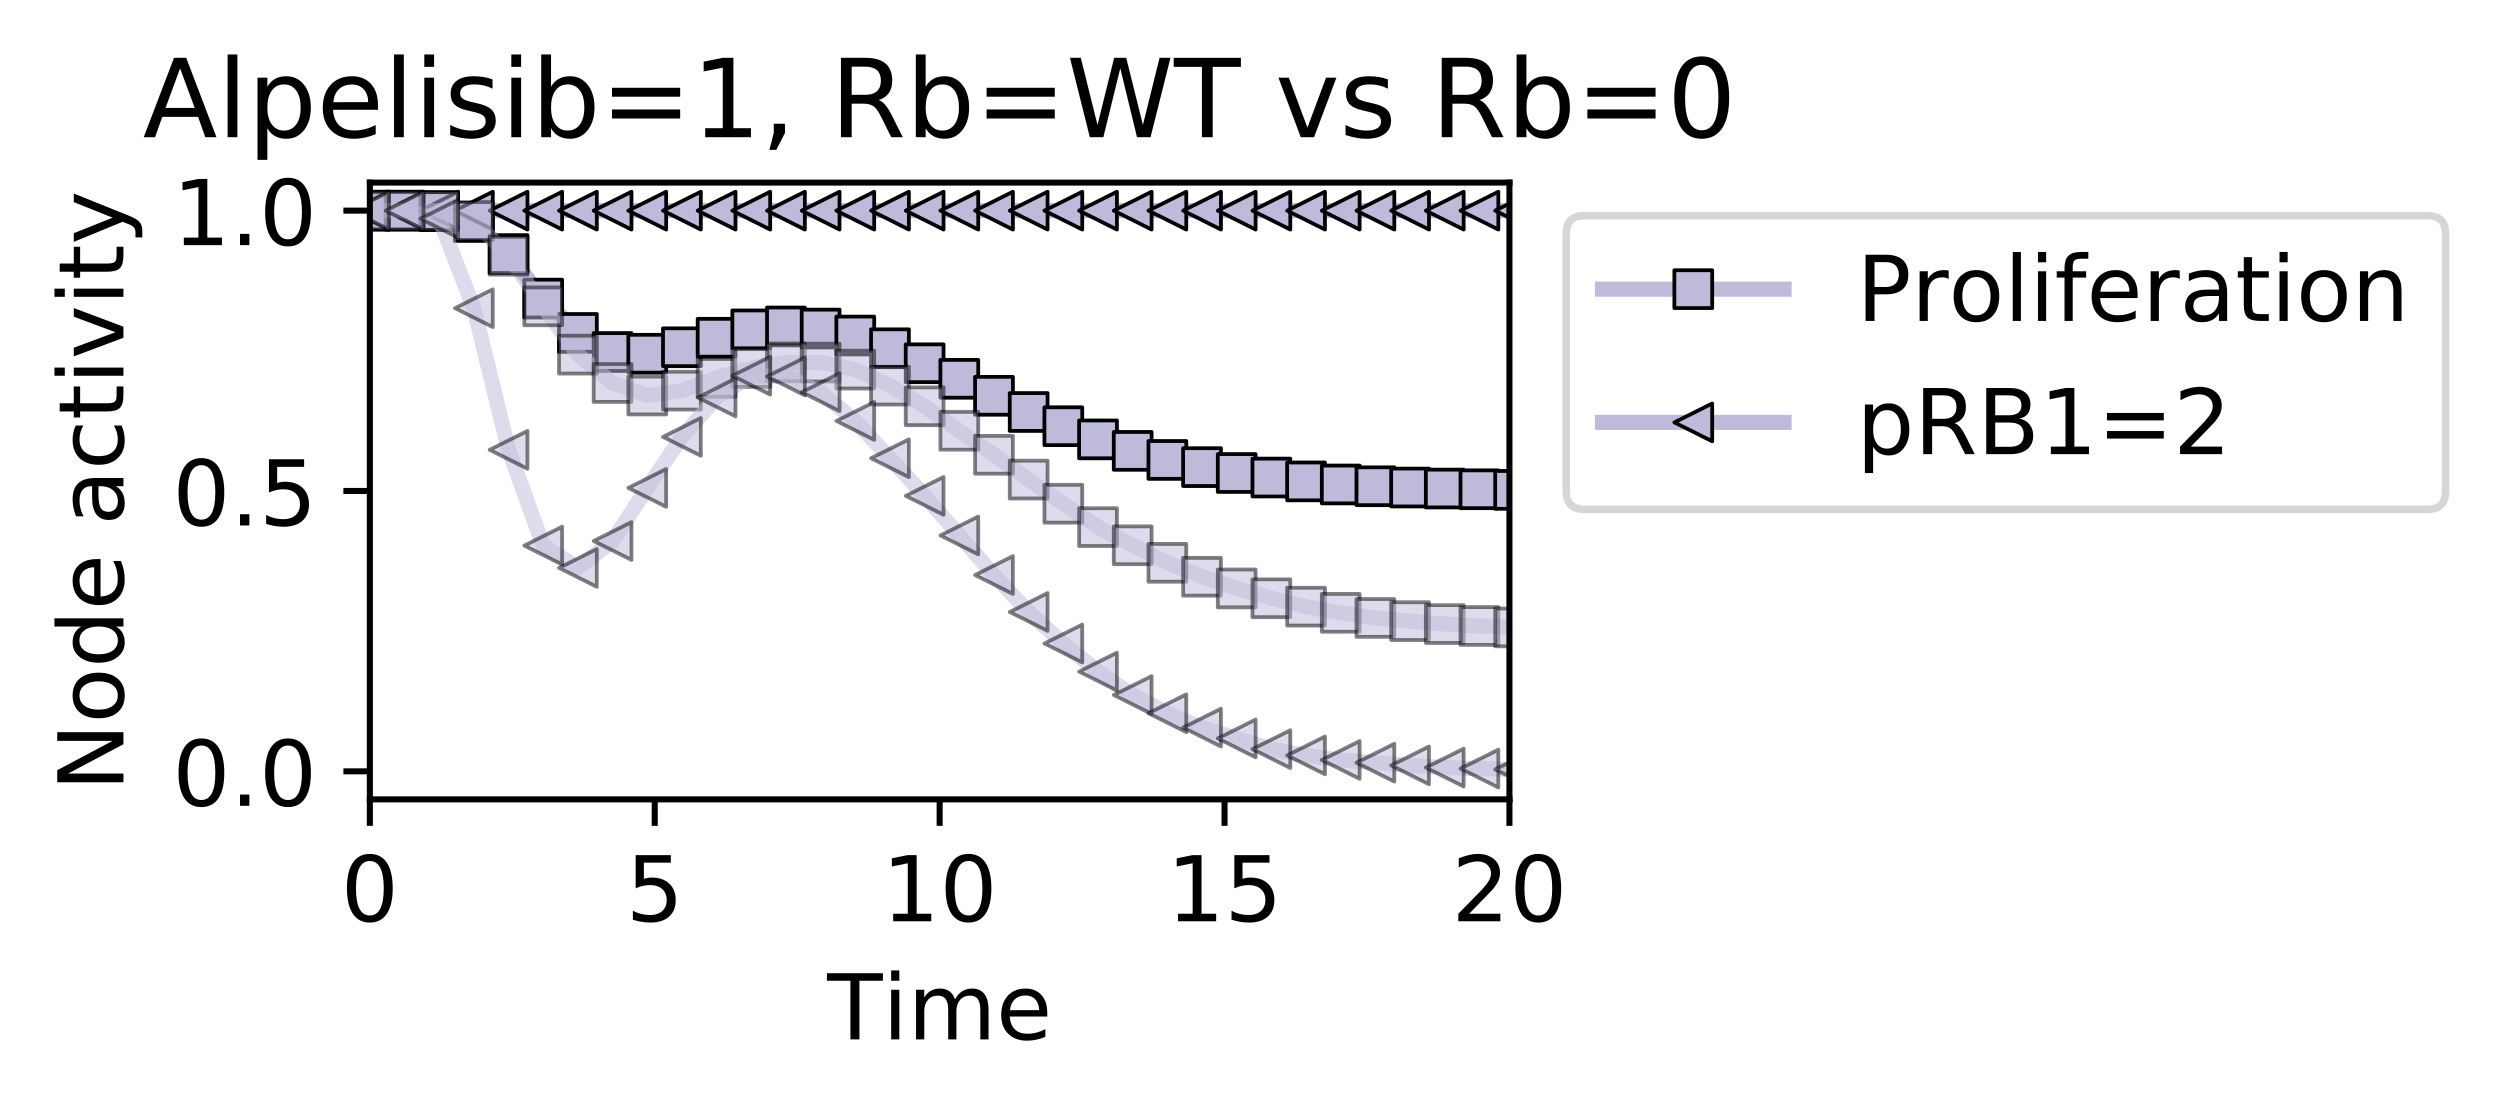 <?xml version="1.0" encoding="utf-8" standalone="no"?>
<!DOCTYPE svg PUBLIC "-//W3C//DTD SVG 1.1//EN"
  "http://www.w3.org/Graphics/SVG/1.1/DTD/svg11.dtd">
<!-- Created with matplotlib (https://matplotlib.org/) -->
<svg height="147.109pt" version="1.1" viewBox="0 0 330.518 147.109" width="330.518pt" xmlns="http://www.w3.org/2000/svg" xmlns:xlink="http://www.w3.org/1999/xlink">
 <defs>
  <style type="text/css">
*{stroke-linecap:butt;stroke-linejoin:round;white-space:pre;}
  </style>
 </defs>
 <g id="figure_1">
  <g id="patch_1">
   <path d="M 0 147.109 
L 330.518 147.109 
L 330.518 0 
L 0 0 
z
" style="fill:#ffffff;"/>
  </g>
  <g id="axes_1">
   <g id="patch_2">
    <path d="M 48.898 105.682 
L 199.558 105.682 
L 199.558 24.142 
L 48.898 24.142 
z
" style="fill:#ffffff;"/>
   </g>
   <g id="matplotlib.axis_1">
    <g id="xtick_1">
     <g id="line2d_1">
      <defs>
       <path d="M 0 0 
L 0 3.5 
" id="m9172748786" style="stroke:#000000;stroke-width:0.8;"/>
      </defs>
      <g>
       <use style="stroke:#000000;stroke-width:0.8;" x="48.898" xlink:href="#m9172748786" y="105.682"/>
      </g>
     </g>
     <g id="text_1">
      <!-- 0 -->
      <defs>
       <path d="M 31.781 66.406 
Q 24.172 66.406 20.328 58.906 
Q 16.5 51.422 16.5 36.375 
Q 16.5 21.391 20.328 13.891 
Q 24.172 6.391 31.781 6.391 
Q 39.453 6.391 43.281 13.891 
Q 47.125 21.391 47.125 36.375 
Q 47.125 51.422 43.281 58.906 
Q 39.453 66.406 31.781 66.406 
z
M 31.781 74.219 
Q 44.047 74.219 50.516 64.516 
Q 56.984 54.828 56.984 36.375 
Q 56.984 17.969 50.516 8.266 
Q 44.047 -1.422 31.781 -1.422 
Q 19.531 -1.422 13.062 8.266 
Q 6.594 17.969 6.594 36.375 
Q 6.594 54.828 13.062 64.516 
Q 19.531 74.219 31.781 74.219 
z
" id="DejaVuSans-48"/>
      </defs>
      <g transform="translate(45.08 121.8)scale(0.12 -0.12)">
       <use xlink:href="#DejaVuSans-48"/>
      </g>
     </g>
    </g>
    <g id="xtick_2">
     <g id="line2d_2">
      <g>
       <use style="stroke:#000000;stroke-width:0.8;" x="86.562" xlink:href="#m9172748786" y="105.682"/>
      </g>
     </g>
     <g id="text_2">
      <!-- 5 -->
      <defs>
       <path d="M 10.797 72.906 
L 49.516 72.906 
L 49.516 64.594 
L 19.828 64.594 
L 19.828 46.734 
Q 21.969 47.469 24.109 47.828 
Q 26.266 48.188 28.422 48.188 
Q 40.625 48.188 47.75 41.5 
Q 54.891 34.812 54.891 23.391 
Q 54.891 11.625 47.562 5.094 
Q 40.234 -1.422 26.906 -1.422 
Q 22.312 -1.422 17.547 -0.641 
Q 12.797 0.141 7.719 1.703 
L 7.719 11.625 
Q 12.109 9.234 16.797 8.062 
Q 21.484 6.891 26.703 6.891 
Q 35.156 6.891 40.078 11.328 
Q 45.016 15.766 45.016 23.391 
Q 45.016 31 40.078 35.438 
Q 35.156 39.891 26.703 39.891 
Q 22.75 39.891 18.812 39.016 
Q 14.891 38.141 10.797 36.281 
z
" id="DejaVuSans-53"/>
      </defs>
      <g transform="translate(82.745 121.8)scale(0.12 -0.12)">
       <use xlink:href="#DejaVuSans-53"/>
      </g>
     </g>
    </g>
    <g id="xtick_3">
     <g id="line2d_3">
      <g>
       <use style="stroke:#000000;stroke-width:0.8;" x="124.228" xlink:href="#m9172748786" y="105.682"/>
      </g>
     </g>
     <g id="text_3">
      <!-- 10 -->
      <defs>
       <path d="M 12.406 8.297 
L 28.516 8.297 
L 28.516 63.922 
L 10.984 60.406 
L 10.984 69.391 
L 28.422 72.906 
L 38.281 72.906 
L 38.281 8.297 
L 54.391 8.297 
L 54.391 0 
L 12.406 0 
z
" id="DejaVuSans-49"/>
      </defs>
      <g transform="translate(116.593 121.8)scale(0.12 -0.12)">
       <use xlink:href="#DejaVuSans-49"/>
       <use x="63.623" xlink:href="#DejaVuSans-48"/>
      </g>
     </g>
    </g>
    <g id="xtick_4">
     <g id="line2d_4">
      <g>
       <use style="stroke:#000000;stroke-width:0.8;" x="161.893" xlink:href="#m9172748786" y="105.682"/>
      </g>
     </g>
     <g id="text_4">
      <!-- 15 -->
      <g transform="translate(154.257 121.8)scale(0.12 -0.12)">
       <use xlink:href="#DejaVuSans-49"/>
       <use x="63.623" xlink:href="#DejaVuSans-53"/>
      </g>
     </g>
    </g>
    <g id="xtick_5">
     <g id="line2d_5">
      <g>
       <use style="stroke:#000000;stroke-width:0.8;" x="199.558" xlink:href="#m9172748786" y="105.682"/>
      </g>
     </g>
     <g id="text_5">
      <!-- 20 -->
      <defs>
       <path d="M 19.188 8.297 
L 53.609 8.297 
L 53.609 0 
L 7.328 0 
L 7.328 8.297 
Q 12.938 14.109 22.625 23.891 
Q 32.328 33.688 34.812 36.531 
Q 39.547 41.844 41.422 45.531 
Q 43.312 49.219 43.312 52.781 
Q 43.312 58.594 39.234 62.25 
Q 35.156 65.922 28.609 65.922 
Q 23.969 65.922 18.812 64.312 
Q 13.672 62.703 7.812 59.422 
L 7.812 69.391 
Q 13.766 71.781 18.938 73 
Q 24.125 74.219 28.422 74.219 
Q 39.75 74.219 46.484 68.547 
Q 53.219 62.891 53.219 53.422 
Q 53.219 48.922 51.531 44.891 
Q 49.859 40.875 45.406 35.406 
Q 44.188 33.984 37.641 27.219 
Q 31.109 20.453 19.188 8.297 
z
" id="DejaVuSans-50"/>
      </defs>
      <g transform="translate(191.923 121.8)scale(0.12 -0.12)">
       <use xlink:href="#DejaVuSans-50"/>
       <use x="63.623" xlink:href="#DejaVuSans-48"/>
      </g>
     </g>
    </g>
    <g id="text_6">
     <!-- Time -->
     <defs>
      <path d="M -0.297 72.906 
L 61.375 72.906 
L 61.375 64.594 
L 35.5 64.594 
L 35.5 0 
L 25.594 0 
L 25.594 64.594 
L -0.297 64.594 
z
" id="DejaVuSans-84"/>
      <path d="M 9.422 54.688 
L 18.406 54.688 
L 18.406 0 
L 9.422 0 
z
M 9.422 75.984 
L 18.406 75.984 
L 18.406 64.594 
L 9.422 64.594 
z
" id="DejaVuSans-105"/>
      <path d="M 52 44.188 
Q 55.375 50.25 60.062 53.125 
Q 64.75 56 71.094 56 
Q 79.641 56 84.281 50.016 
Q 88.922 44.047 88.922 33.016 
L 88.922 0 
L 79.891 0 
L 79.891 32.719 
Q 79.891 40.578 77.094 44.375 
Q 74.312 48.188 68.609 48.188 
Q 61.625 48.188 57.562 43.547 
Q 53.516 38.922 53.516 30.906 
L 53.516 0 
L 44.484 0 
L 44.484 32.719 
Q 44.484 40.625 41.703 44.406 
Q 38.922 48.188 33.109 48.188 
Q 26.219 48.188 22.156 43.531 
Q 18.109 38.875 18.109 30.906 
L 18.109 0 
L 9.078 0 
L 9.078 54.688 
L 18.109 54.688 
L 18.109 46.188 
Q 21.188 51.219 25.484 53.609 
Q 29.781 56 35.688 56 
Q 41.656 56 45.828 52.969 
Q 50 49.953 52 44.188 
z
" id="DejaVuSans-109"/>
      <path d="M 56.203 29.594 
L 56.203 25.203 
L 14.891 25.203 
Q 15.484 15.922 20.484 11.062 
Q 25.484 6.203 34.422 6.203 
Q 39.594 6.203 44.453 7.469 
Q 49.312 8.734 54.109 11.281 
L 54.109 2.781 
Q 49.266 0.734 44.188 -0.344 
Q 39.109 -1.422 33.891 -1.422 
Q 20.797 -1.422 13.156 6.188 
Q 5.516 13.812 5.516 26.812 
Q 5.516 40.234 12.766 48.109 
Q 20.016 56 32.328 56 
Q 43.359 56 49.781 48.891 
Q 56.203 41.797 56.203 29.594 
z
M 47.219 32.234 
Q 47.125 39.594 43.094 43.984 
Q 39.062 48.391 32.422 48.391 
Q 24.906 48.391 20.391 44.141 
Q 15.875 39.891 15.188 32.172 
z
" id="DejaVuSans-101"/>
     </defs>
     <g transform="translate(109.362 137.414)scale(0.12 -0.12)">
      <use xlink:href="#DejaVuSans-84"/>
      <use x="61.037" xlink:href="#DejaVuSans-105"/>
      <use x="88.82" xlink:href="#DejaVuSans-109"/>
      <use x="186.232" xlink:href="#DejaVuSans-101"/>
     </g>
    </g>
   </g>
   <g id="matplotlib.axis_2">
    <g id="ytick_1">
     <g id="line2d_6">
      <defs>
       <path d="M 0 0 
L -3.5 0 
" id="mfe062d7c55" style="stroke:#000000;stroke-width:0.8;"/>
      </defs>
      <g>
       <use style="stroke:#000000;stroke-width:0.8;" x="48.898" xlink:href="#mfe062d7c55" y="101.975"/>
      </g>
     </g>
     <g id="text_7">
      <!-- 0.0 -->
      <defs>
       <path d="M 10.688 12.406 
L 21 12.406 
L 21 0 
L 10.688 0 
z
" id="DejaVuSans-46"/>
      </defs>
      <g transform="translate(22.814 106.534)scale(0.12 -0.12)">
       <use xlink:href="#DejaVuSans-48"/>
       <use x="63.623" xlink:href="#DejaVuSans-46"/>
       <use x="95.41" xlink:href="#DejaVuSans-48"/>
      </g>
     </g>
    </g>
    <g id="ytick_2">
     <g id="line2d_7">
      <g>
       <use style="stroke:#000000;stroke-width:0.8;" x="48.898" xlink:href="#mfe062d7c55" y="64.912"/>
      </g>
     </g>
     <g id="text_8">
      <!-- 0.5 -->
      <g transform="translate(22.814 69.471)scale(0.12 -0.12)">
       <use xlink:href="#DejaVuSans-48"/>
       <use x="63.623" xlink:href="#DejaVuSans-46"/>
       <use x="95.41" xlink:href="#DejaVuSans-53"/>
      </g>
     </g>
    </g>
    <g id="ytick_3">
     <g id="line2d_8">
      <g>
       <use style="stroke:#000000;stroke-width:0.8;" x="48.898" xlink:href="#mfe062d7c55" y="27.848"/>
      </g>
     </g>
     <g id="text_9">
      <!-- 1.0 -->
      <g transform="translate(22.814 32.407)scale(0.12 -0.12)">
       <use xlink:href="#DejaVuSans-49"/>
       <use x="63.623" xlink:href="#DejaVuSans-46"/>
       <use x="95.41" xlink:href="#DejaVuSans-48"/>
      </g>
     </g>
    </g>
    <g id="text_10">
     <!-- Node activity -->
     <defs>
      <path d="M 9.812 72.906 
L 23.094 72.906 
L 55.422 11.922 
L 55.422 72.906 
L 64.984 72.906 
L 64.984 0 
L 51.703 0 
L 19.391 60.984 
L 19.391 0 
L 9.812 0 
z
" id="DejaVuSans-78"/>
      <path d="M 30.609 48.391 
Q 23.391 48.391 19.188 42.75 
Q 14.984 37.109 14.984 27.297 
Q 14.984 17.484 19.156 11.844 
Q 23.344 6.203 30.609 6.203 
Q 37.797 6.203 41.984 11.859 
Q 46.188 17.531 46.188 27.297 
Q 46.188 37.016 41.984 42.703 
Q 37.797 48.391 30.609 48.391 
z
M 30.609 56 
Q 42.328 56 49.016 48.375 
Q 55.719 40.766 55.719 27.297 
Q 55.719 13.875 49.016 6.219 
Q 42.328 -1.422 30.609 -1.422 
Q 18.844 -1.422 12.172 6.219 
Q 5.516 13.875 5.516 27.297 
Q 5.516 40.766 12.172 48.375 
Q 18.844 56 30.609 56 
z
" id="DejaVuSans-111"/>
      <path d="M 45.406 46.391 
L 45.406 75.984 
L 54.391 75.984 
L 54.391 0 
L 45.406 0 
L 45.406 8.203 
Q 42.578 3.328 38.25 0.953 
Q 33.938 -1.422 27.875 -1.422 
Q 17.969 -1.422 11.734 6.484 
Q 5.516 14.406 5.516 27.297 
Q 5.516 40.188 11.734 48.094 
Q 17.969 56 27.875 56 
Q 33.938 56 38.25 53.625 
Q 42.578 51.266 45.406 46.391 
z
M 14.797 27.297 
Q 14.797 17.391 18.875 11.75 
Q 22.953 6.109 30.078 6.109 
Q 37.203 6.109 41.297 11.75 
Q 45.406 17.391 45.406 27.297 
Q 45.406 37.203 41.297 42.844 
Q 37.203 48.484 30.078 48.484 
Q 22.953 48.484 18.875 42.844 
Q 14.797 37.203 14.797 27.297 
z
" id="DejaVuSans-100"/>
      <path id="DejaVuSans-32"/>
      <path d="M 34.281 27.484 
Q 23.391 27.484 19.188 25 
Q 14.984 22.516 14.984 16.5 
Q 14.984 11.719 18.141 8.906 
Q 21.297 6.109 26.703 6.109 
Q 34.188 6.109 38.703 11.406 
Q 43.219 16.703 43.219 25.484 
L 43.219 27.484 
z
M 52.203 31.203 
L 52.203 0 
L 43.219 0 
L 43.219 8.297 
Q 40.141 3.328 35.547 0.953 
Q 30.953 -1.422 24.312 -1.422 
Q 15.922 -1.422 10.953 3.297 
Q 6 8.016 6 15.922 
Q 6 25.141 12.172 29.828 
Q 18.359 34.516 30.609 34.516 
L 43.219 34.516 
L 43.219 35.406 
Q 43.219 41.609 39.141 45 
Q 35.062 48.391 27.688 48.391 
Q 23 48.391 18.547 47.266 
Q 14.109 46.141 10.016 43.891 
L 10.016 52.203 
Q 14.938 54.109 19.578 55.047 
Q 24.219 56 28.609 56 
Q 40.484 56 46.344 49.844 
Q 52.203 43.703 52.203 31.203 
z
" id="DejaVuSans-97"/>
      <path d="M 48.781 52.594 
L 48.781 44.188 
Q 44.969 46.297 41.141 47.344 
Q 37.312 48.391 33.406 48.391 
Q 24.656 48.391 19.812 42.844 
Q 14.984 37.312 14.984 27.297 
Q 14.984 17.281 19.812 11.734 
Q 24.656 6.203 33.406 6.203 
Q 37.312 6.203 41.141 7.25 
Q 44.969 8.297 48.781 10.406 
L 48.781 2.094 
Q 45.016 0.344 40.984 -0.531 
Q 36.969 -1.422 32.422 -1.422 
Q 20.062 -1.422 12.781 6.344 
Q 5.516 14.109 5.516 27.297 
Q 5.516 40.672 12.859 48.328 
Q 20.219 56 33.016 56 
Q 37.156 56 41.109 55.141 
Q 45.062 54.297 48.781 52.594 
z
" id="DejaVuSans-99"/>
      <path d="M 18.312 70.219 
L 18.312 54.688 
L 36.812 54.688 
L 36.812 47.703 
L 18.312 47.703 
L 18.312 18.016 
Q 18.312 11.328 20.141 9.422 
Q 21.969 7.516 27.594 7.516 
L 36.812 7.516 
L 36.812 0 
L 27.594 0 
Q 17.188 0 13.234 3.875 
Q 9.281 7.766 9.281 18.016 
L 9.281 47.703 
L 2.688 47.703 
L 2.688 54.688 
L 9.281 54.688 
L 9.281 70.219 
z
" id="DejaVuSans-116"/>
      <path d="M 2.984 54.688 
L 12.5 54.688 
L 29.594 8.797 
L 46.688 54.688 
L 56.203 54.688 
L 35.688 0 
L 23.484 0 
z
" id="DejaVuSans-118"/>
      <path d="M 32.172 -5.078 
Q 28.375 -14.844 24.75 -17.812 
Q 21.141 -20.797 15.094 -20.797 
L 7.906 -20.797 
L 7.906 -13.281 
L 13.188 -13.281 
Q 16.891 -13.281 18.938 -11.516 
Q 21 -9.766 23.484 -3.219 
L 25.094 0.875 
L 2.984 54.688 
L 12.5 54.688 
L 29.594 11.922 
L 46.688 54.688 
L 56.203 54.688 
z
" id="DejaVuSans-121"/>
     </defs>
     <g transform="translate(16.318 104.596)rotate(-90)scale(0.12 -0.12)">
      <use xlink:href="#DejaVuSans-78"/>
      <use x="74.805" xlink:href="#DejaVuSans-111"/>
      <use x="135.986" xlink:href="#DejaVuSans-100"/>
      <use x="199.463" xlink:href="#DejaVuSans-101"/>
      <use x="260.986" xlink:href="#DejaVuSans-32"/>
      <use x="292.773" xlink:href="#DejaVuSans-97"/>
      <use x="354.053" xlink:href="#DejaVuSans-99"/>
      <use x="409.033" xlink:href="#DejaVuSans-116"/>
      <use x="448.242" xlink:href="#DejaVuSans-105"/>
      <use x="476.025" xlink:href="#DejaVuSans-118"/>
      <use x="535.205" xlink:href="#DejaVuSans-105"/>
      <use x="562.988" xlink:href="#DejaVuSans-116"/>
      <use x="602.197" xlink:href="#DejaVuSans-121"/>
     </g>
    </g>
   </g>
   <g id="line2d_9">
    <path clip-path="url(#pa679d908c2)" d="M 48.898 27.848 
L 53.482 27.848 
L 58.066 27.911 
L 62.65 29.353 
L 67.234 33.586 
L 71.818 39.475 
L 76.402 44.012 
L 80.986 46.539 
L 85.571 46.762 
L 90.155 45.909 
L 94.739 44.653 
L 99.323 43.545 
L 103.907 43.159 
L 108.491 43.433 
L 113.075 44.356 
L 117.66 46.039 
L 122.244 48.026 
L 126.828 50.079 
L 131.412 52.325 
L 135.996 54.471 
L 140.58 56.35 
L 145.164 58.088 
L 149.749 59.612 
L 154.333 60.805 
L 158.917 61.754 
L 163.501 62.536 
L 168.085 63.136 
L 172.669 63.648 
L 177.253 64.048 
L 181.838 64.285 
L 186.422 64.452 
L 191.006 64.586 
L 195.59 64.686 
L 200.174 64.767 
L 204.758 64.804 
L 209.342 64.841 
L 213.926 64.864 
L 218.511 64.882 
L 223.095 64.89 
L 227.679 64.893 
L 232.263 64.904 
L 236.847 64.908 
" style="fill:none;stroke:#bebada;stroke-linecap:square;stroke-width:2;"/>
    <defs>
     <path d="M -2.5 2.5 
L 2.5 2.5 
L 2.5 -2.5 
L -2.5 -2.5 
z
" id="mbb61a8151a" style="stroke:#000000;stroke-linejoin:miter;stroke-width:0.5;"/>
    </defs>
    <g clip-path="url(#pa679d908c2)">
     <use style="fill:#bebada;stroke:#000000;stroke-linejoin:miter;stroke-width:0.5;" x="48.898" xlink:href="#mbb61a8151a" y="27.848"/>
     <use style="fill:#bebada;stroke:#000000;stroke-linejoin:miter;stroke-width:0.5;" x="53.482" xlink:href="#mbb61a8151a" y="27.848"/>
     <use style="fill:#bebada;stroke:#000000;stroke-linejoin:miter;stroke-width:0.5;" x="58.066" xlink:href="#mbb61a8151a" y="27.911"/>
     <use style="fill:#bebada;stroke:#000000;stroke-linejoin:miter;stroke-width:0.5;" x="62.65" xlink:href="#mbb61a8151a" y="29.353"/>
     <use style="fill:#bebada;stroke:#000000;stroke-linejoin:miter;stroke-width:0.5;" x="67.234" xlink:href="#mbb61a8151a" y="33.586"/>
     <use style="fill:#bebada;stroke:#000000;stroke-linejoin:miter;stroke-width:0.5;" x="71.818" xlink:href="#mbb61a8151a" y="39.475"/>
     <use style="fill:#bebada;stroke:#000000;stroke-linejoin:miter;stroke-width:0.5;" x="76.402" xlink:href="#mbb61a8151a" y="44.012"/>
     <use style="fill:#bebada;stroke:#000000;stroke-linejoin:miter;stroke-width:0.5;" x="80.986" xlink:href="#mbb61a8151a" y="46.539"/>
     <use style="fill:#bebada;stroke:#000000;stroke-linejoin:miter;stroke-width:0.5;" x="85.571" xlink:href="#mbb61a8151a" y="46.762"/>
     <use style="fill:#bebada;stroke:#000000;stroke-linejoin:miter;stroke-width:0.5;" x="90.155" xlink:href="#mbb61a8151a" y="45.909"/>
     <use style="fill:#bebada;stroke:#000000;stroke-linejoin:miter;stroke-width:0.5;" x="94.739" xlink:href="#mbb61a8151a" y="44.653"/>
     <use style="fill:#bebada;stroke:#000000;stroke-linejoin:miter;stroke-width:0.5;" x="99.323" xlink:href="#mbb61a8151a" y="43.545"/>
     <use style="fill:#bebada;stroke:#000000;stroke-linejoin:miter;stroke-width:0.5;" x="103.907" xlink:href="#mbb61a8151a" y="43.159"/>
     <use style="fill:#bebada;stroke:#000000;stroke-linejoin:miter;stroke-width:0.5;" x="108.491" xlink:href="#mbb61a8151a" y="43.433"/>
     <use style="fill:#bebada;stroke:#000000;stroke-linejoin:miter;stroke-width:0.5;" x="113.075" xlink:href="#mbb61a8151a" y="44.356"/>
     <use style="fill:#bebada;stroke:#000000;stroke-linejoin:miter;stroke-width:0.5;" x="117.66" xlink:href="#mbb61a8151a" y="46.039"/>
     <use style="fill:#bebada;stroke:#000000;stroke-linejoin:miter;stroke-width:0.5;" x="122.244" xlink:href="#mbb61a8151a" y="48.026"/>
     <use style="fill:#bebada;stroke:#000000;stroke-linejoin:miter;stroke-width:0.5;" x="126.828" xlink:href="#mbb61a8151a" y="50.079"/>
     <use style="fill:#bebada;stroke:#000000;stroke-linejoin:miter;stroke-width:0.5;" x="131.412" xlink:href="#mbb61a8151a" y="52.325"/>
     <use style="fill:#bebada;stroke:#000000;stroke-linejoin:miter;stroke-width:0.5;" x="135.996" xlink:href="#mbb61a8151a" y="54.471"/>
     <use style="fill:#bebada;stroke:#000000;stroke-linejoin:miter;stroke-width:0.5;" x="140.58" xlink:href="#mbb61a8151a" y="56.35"/>
     <use style="fill:#bebada;stroke:#000000;stroke-linejoin:miter;stroke-width:0.5;" x="145.164" xlink:href="#mbb61a8151a" y="58.088"/>
     <use style="fill:#bebada;stroke:#000000;stroke-linejoin:miter;stroke-width:0.5;" x="149.749" xlink:href="#mbb61a8151a" y="59.612"/>
     <use style="fill:#bebada;stroke:#000000;stroke-linejoin:miter;stroke-width:0.5;" x="154.333" xlink:href="#mbb61a8151a" y="60.805"/>
     <use style="fill:#bebada;stroke:#000000;stroke-linejoin:miter;stroke-width:0.5;" x="158.917" xlink:href="#mbb61a8151a" y="61.754"/>
     <use style="fill:#bebada;stroke:#000000;stroke-linejoin:miter;stroke-width:0.5;" x="163.501" xlink:href="#mbb61a8151a" y="62.536"/>
     <use style="fill:#bebada;stroke:#000000;stroke-linejoin:miter;stroke-width:0.5;" x="168.085" xlink:href="#mbb61a8151a" y="63.136"/>
     <use style="fill:#bebada;stroke:#000000;stroke-linejoin:miter;stroke-width:0.5;" x="172.669" xlink:href="#mbb61a8151a" y="63.648"/>
     <use style="fill:#bebada;stroke:#000000;stroke-linejoin:miter;stroke-width:0.5;" x="177.253" xlink:href="#mbb61a8151a" y="64.048"/>
     <use style="fill:#bebada;stroke:#000000;stroke-linejoin:miter;stroke-width:0.5;" x="181.838" xlink:href="#mbb61a8151a" y="64.285"/>
     <use style="fill:#bebada;stroke:#000000;stroke-linejoin:miter;stroke-width:0.5;" x="186.422" xlink:href="#mbb61a8151a" y="64.452"/>
     <use style="fill:#bebada;stroke:#000000;stroke-linejoin:miter;stroke-width:0.5;" x="191.006" xlink:href="#mbb61a8151a" y="64.586"/>
     <use style="fill:#bebada;stroke:#000000;stroke-linejoin:miter;stroke-width:0.5;" x="195.59" xlink:href="#mbb61a8151a" y="64.686"/>
     <use style="fill:#bebada;stroke:#000000;stroke-linejoin:miter;stroke-width:0.5;" x="200.174" xlink:href="#mbb61a8151a" y="64.767"/>
     <use style="fill:#bebada;stroke:#000000;stroke-linejoin:miter;stroke-width:0.5;" x="204.758" xlink:href="#mbb61a8151a" y="64.804"/>
     <use style="fill:#bebada;stroke:#000000;stroke-linejoin:miter;stroke-width:0.5;" x="209.342" xlink:href="#mbb61a8151a" y="64.841"/>
     <use style="fill:#bebada;stroke:#000000;stroke-linejoin:miter;stroke-width:0.5;" x="213.926" xlink:href="#mbb61a8151a" y="64.864"/>
     <use style="fill:#bebada;stroke:#000000;stroke-linejoin:miter;stroke-width:0.5;" x="218.511" xlink:href="#mbb61a8151a" y="64.882"/>
     <use style="fill:#bebada;stroke:#000000;stroke-linejoin:miter;stroke-width:0.5;" x="223.095" xlink:href="#mbb61a8151a" y="64.89"/>
     <use style="fill:#bebada;stroke:#000000;stroke-linejoin:miter;stroke-width:0.5;" x="227.679" xlink:href="#mbb61a8151a" y="64.893"/>
     <use style="fill:#bebada;stroke:#000000;stroke-linejoin:miter;stroke-width:0.5;" x="232.263" xlink:href="#mbb61a8151a" y="64.904"/>
     <use style="fill:#bebada;stroke:#000000;stroke-linejoin:miter;stroke-width:0.5;" x="236.847" xlink:href="#mbb61a8151a" y="64.908"/>
    </g>
   </g>
   <g id="line2d_10">
    <path clip-path="url(#pa679d908c2)" d="M 48.898 27.848 
L 53.482 27.848 
L 58.066 27.848 
L 62.65 27.848 
L 67.234 27.848 
L 71.818 27.848 
L 76.402 27.848 
L 80.986 27.848 
L 85.571 27.848 
L 90.155 27.848 
L 94.739 27.848 
L 99.323 27.848 
L 103.907 27.848 
L 108.491 27.848 
L 113.075 27.848 
L 117.66 27.848 
L 122.244 27.848 
L 126.828 27.848 
L 131.412 27.848 
L 135.996 27.848 
L 140.58 27.848 
L 145.164 27.848 
L 149.749 27.848 
L 154.333 27.848 
L 158.917 27.848 
L 163.501 27.848 
L 168.085 27.848 
L 172.669 27.848 
L 177.253 27.848 
L 181.838 27.848 
L 186.422 27.848 
L 191.006 27.848 
L 195.59 27.848 
L 200.174 27.848 
L 204.758 27.848 
L 209.342 27.848 
L 213.926 27.848 
L 218.511 27.848 
L 223.095 27.848 
L 227.679 27.848 
L 232.263 27.848 
L 236.847 27.848 
" style="fill:none;stroke:#bebada;stroke-linecap:square;stroke-width:2;"/>
    <defs>
     <path d="M -2.5 -0 
L 2.5 2.5 
L 2.5 -2.5 
z
" id="m3a090946f1" style="stroke:#000000;stroke-linejoin:miter;stroke-width:0.5;"/>
    </defs>
    <g clip-path="url(#pa679d908c2)">
     <use style="fill:#bebada;stroke:#000000;stroke-linejoin:miter;stroke-width:0.5;" x="48.898" xlink:href="#m3a090946f1" y="27.848"/>
     <use style="fill:#bebada;stroke:#000000;stroke-linejoin:miter;stroke-width:0.5;" x="53.482" xlink:href="#m3a090946f1" y="27.848"/>
     <use style="fill:#bebada;stroke:#000000;stroke-linejoin:miter;stroke-width:0.5;" x="58.066" xlink:href="#m3a090946f1" y="27.848"/>
     <use style="fill:#bebada;stroke:#000000;stroke-linejoin:miter;stroke-width:0.5;" x="62.65" xlink:href="#m3a090946f1" y="27.848"/>
     <use style="fill:#bebada;stroke:#000000;stroke-linejoin:miter;stroke-width:0.5;" x="67.234" xlink:href="#m3a090946f1" y="27.848"/>
     <use style="fill:#bebada;stroke:#000000;stroke-linejoin:miter;stroke-width:0.5;" x="71.818" xlink:href="#m3a090946f1" y="27.848"/>
     <use style="fill:#bebada;stroke:#000000;stroke-linejoin:miter;stroke-width:0.5;" x="76.402" xlink:href="#m3a090946f1" y="27.848"/>
     <use style="fill:#bebada;stroke:#000000;stroke-linejoin:miter;stroke-width:0.5;" x="80.986" xlink:href="#m3a090946f1" y="27.848"/>
     <use style="fill:#bebada;stroke:#000000;stroke-linejoin:miter;stroke-width:0.5;" x="85.571" xlink:href="#m3a090946f1" y="27.848"/>
     <use style="fill:#bebada;stroke:#000000;stroke-linejoin:miter;stroke-width:0.5;" x="90.155" xlink:href="#m3a090946f1" y="27.848"/>
     <use style="fill:#bebada;stroke:#000000;stroke-linejoin:miter;stroke-width:0.5;" x="94.739" xlink:href="#m3a090946f1" y="27.848"/>
     <use style="fill:#bebada;stroke:#000000;stroke-linejoin:miter;stroke-width:0.5;" x="99.323" xlink:href="#m3a090946f1" y="27.848"/>
     <use style="fill:#bebada;stroke:#000000;stroke-linejoin:miter;stroke-width:0.5;" x="103.907" xlink:href="#m3a090946f1" y="27.848"/>
     <use style="fill:#bebada;stroke:#000000;stroke-linejoin:miter;stroke-width:0.5;" x="108.491" xlink:href="#m3a090946f1" y="27.848"/>
     <use style="fill:#bebada;stroke:#000000;stroke-linejoin:miter;stroke-width:0.5;" x="113.075" xlink:href="#m3a090946f1" y="27.848"/>
     <use style="fill:#bebada;stroke:#000000;stroke-linejoin:miter;stroke-width:0.5;" x="117.66" xlink:href="#m3a090946f1" y="27.848"/>
     <use style="fill:#bebada;stroke:#000000;stroke-linejoin:miter;stroke-width:0.5;" x="122.244" xlink:href="#m3a090946f1" y="27.848"/>
     <use style="fill:#bebada;stroke:#000000;stroke-linejoin:miter;stroke-width:0.5;" x="126.828" xlink:href="#m3a090946f1" y="27.848"/>
     <use style="fill:#bebada;stroke:#000000;stroke-linejoin:miter;stroke-width:0.5;" x="131.412" xlink:href="#m3a090946f1" y="27.848"/>
     <use style="fill:#bebada;stroke:#000000;stroke-linejoin:miter;stroke-width:0.5;" x="135.996" xlink:href="#m3a090946f1" y="27.848"/>
     <use style="fill:#bebada;stroke:#000000;stroke-linejoin:miter;stroke-width:0.5;" x="140.58" xlink:href="#m3a090946f1" y="27.848"/>
     <use style="fill:#bebada;stroke:#000000;stroke-linejoin:miter;stroke-width:0.5;" x="145.164" xlink:href="#m3a090946f1" y="27.848"/>
     <use style="fill:#bebada;stroke:#000000;stroke-linejoin:miter;stroke-width:0.5;" x="149.749" xlink:href="#m3a090946f1" y="27.848"/>
     <use style="fill:#bebada;stroke:#000000;stroke-linejoin:miter;stroke-width:0.5;" x="154.333" xlink:href="#m3a090946f1" y="27.848"/>
     <use style="fill:#bebada;stroke:#000000;stroke-linejoin:miter;stroke-width:0.5;" x="158.917" xlink:href="#m3a090946f1" y="27.848"/>
     <use style="fill:#bebada;stroke:#000000;stroke-linejoin:miter;stroke-width:0.5;" x="163.501" xlink:href="#m3a090946f1" y="27.848"/>
     <use style="fill:#bebada;stroke:#000000;stroke-linejoin:miter;stroke-width:0.5;" x="168.085" xlink:href="#m3a090946f1" y="27.848"/>
     <use style="fill:#bebada;stroke:#000000;stroke-linejoin:miter;stroke-width:0.5;" x="172.669" xlink:href="#m3a090946f1" y="27.848"/>
     <use style="fill:#bebada;stroke:#000000;stroke-linejoin:miter;stroke-width:0.5;" x="177.253" xlink:href="#m3a090946f1" y="27.848"/>
     <use style="fill:#bebada;stroke:#000000;stroke-linejoin:miter;stroke-width:0.5;" x="181.838" xlink:href="#m3a090946f1" y="27.848"/>
     <use style="fill:#bebada;stroke:#000000;stroke-linejoin:miter;stroke-width:0.5;" x="186.422" xlink:href="#m3a090946f1" y="27.848"/>
     <use style="fill:#bebada;stroke:#000000;stroke-linejoin:miter;stroke-width:0.5;" x="191.006" xlink:href="#m3a090946f1" y="27.848"/>
     <use style="fill:#bebada;stroke:#000000;stroke-linejoin:miter;stroke-width:0.5;" x="195.59" xlink:href="#m3a090946f1" y="27.848"/>
     <use style="fill:#bebada;stroke:#000000;stroke-linejoin:miter;stroke-width:0.5;" x="200.174" xlink:href="#m3a090946f1" y="27.848"/>
     <use style="fill:#bebada;stroke:#000000;stroke-linejoin:miter;stroke-width:0.5;" x="204.758" xlink:href="#m3a090946f1" y="27.848"/>
     <use style="fill:#bebada;stroke:#000000;stroke-linejoin:miter;stroke-width:0.5;" x="209.342" xlink:href="#m3a090946f1" y="27.848"/>
     <use style="fill:#bebada;stroke:#000000;stroke-linejoin:miter;stroke-width:0.5;" x="213.926" xlink:href="#m3a090946f1" y="27.848"/>
     <use style="fill:#bebada;stroke:#000000;stroke-linejoin:miter;stroke-width:0.5;" x="218.511" xlink:href="#m3a090946f1" y="27.848"/>
     <use style="fill:#bebada;stroke:#000000;stroke-linejoin:miter;stroke-width:0.5;" x="223.095" xlink:href="#m3a090946f1" y="27.848"/>
     <use style="fill:#bebada;stroke:#000000;stroke-linejoin:miter;stroke-width:0.5;" x="227.679" xlink:href="#m3a090946f1" y="27.848"/>
     <use style="fill:#bebada;stroke:#000000;stroke-linejoin:miter;stroke-width:0.5;" x="232.263" xlink:href="#m3a090946f1" y="27.848"/>
     <use style="fill:#bebada;stroke:#000000;stroke-linejoin:miter;stroke-width:0.5;" x="236.847" xlink:href="#m3a090946f1" y="27.848"/>
    </g>
   </g>
   <g id="line2d_11">
    <path clip-path="url(#pa679d908c2)" d="M 48.898 27.848 
L 53.482 27.848 
L 58.066 27.881 
L 62.65 29.214 
L 67.234 33.812 
L 71.818 40.502 
L 76.402 46.886 
L 80.986 50.633 
L 85.571 52.29 
L 90.155 51.647 
L 94.739 49.962 
L 99.323 48.648 
L 103.907 47.903 
L 108.491 47.94 
L 113.075 48.863 
L 117.66 50.989 
L 122.244 53.711 
L 126.828 56.95 
L 131.412 60.125 
L 135.996 63.405 
L 140.58 66.598 
L 145.164 69.691 
L 149.749 72.091 
L 154.333 74.407 
L 158.917 76.25 
L 163.501 77.795 
L 168.085 79.092 
L 172.669 80.202 
L 177.253 81.02 
L 181.838 81.696 
L 186.422 82.119 
L 191.006 82.502 
L 195.59 82.763 
L 200.174 82.945 
L 204.758 83.11 
L 209.342 83.208 
L 213.926 83.275 
L 218.511 83.334 
L 223.095 83.366 
L 227.679 83.381 
L 232.263 83.401 
L 236.847 83.41 
" style="fill:none;stroke:#bebada;stroke-linecap:square;stroke-opacity:0.5;stroke-width:2;"/>
    <defs>
     <path d="M -2.5 2.5 
L 2.5 2.5 
L 2.5 -2.5 
L -2.5 -2.5 
z
" id="m618e1a68da" style="stroke:#000000;stroke-linejoin:miter;stroke-opacity:0.5;stroke-width:0.5;"/>
    </defs>
    <g clip-path="url(#pa679d908c2)">
     <use style="fill:#bebada;fill-opacity:0.5;stroke:#000000;stroke-linejoin:miter;stroke-opacity:0.5;stroke-width:0.5;" x="48.898" xlink:href="#m618e1a68da" y="27.848"/>
     <use style="fill:#bebada;fill-opacity:0.5;stroke:#000000;stroke-linejoin:miter;stroke-opacity:0.5;stroke-width:0.5;" x="53.482" xlink:href="#m618e1a68da" y="27.848"/>
     <use style="fill:#bebada;fill-opacity:0.5;stroke:#000000;stroke-linejoin:miter;stroke-opacity:0.5;stroke-width:0.5;" x="58.066" xlink:href="#m618e1a68da" y="27.881"/>
     <use style="fill:#bebada;fill-opacity:0.5;stroke:#000000;stroke-linejoin:miter;stroke-opacity:0.5;stroke-width:0.5;" x="62.65" xlink:href="#m618e1a68da" y="29.214"/>
     <use style="fill:#bebada;fill-opacity:0.5;stroke:#000000;stroke-linejoin:miter;stroke-opacity:0.5;stroke-width:0.5;" x="67.234" xlink:href="#m618e1a68da" y="33.812"/>
     <use style="fill:#bebada;fill-opacity:0.5;stroke:#000000;stroke-linejoin:miter;stroke-opacity:0.5;stroke-width:0.5;" x="71.818" xlink:href="#m618e1a68da" y="40.502"/>
     <use style="fill:#bebada;fill-opacity:0.5;stroke:#000000;stroke-linejoin:miter;stroke-opacity:0.5;stroke-width:0.5;" x="76.402" xlink:href="#m618e1a68da" y="46.886"/>
     <use style="fill:#bebada;fill-opacity:0.5;stroke:#000000;stroke-linejoin:miter;stroke-opacity:0.5;stroke-width:0.5;" x="80.986" xlink:href="#m618e1a68da" y="50.633"/>
     <use style="fill:#bebada;fill-opacity:0.5;stroke:#000000;stroke-linejoin:miter;stroke-opacity:0.5;stroke-width:0.5;" x="85.571" xlink:href="#m618e1a68da" y="52.29"/>
     <use style="fill:#bebada;fill-opacity:0.5;stroke:#000000;stroke-linejoin:miter;stroke-opacity:0.5;stroke-width:0.5;" x="90.155" xlink:href="#m618e1a68da" y="51.647"/>
     <use style="fill:#bebada;fill-opacity:0.5;stroke:#000000;stroke-linejoin:miter;stroke-opacity:0.5;stroke-width:0.5;" x="94.739" xlink:href="#m618e1a68da" y="49.962"/>
     <use style="fill:#bebada;fill-opacity:0.5;stroke:#000000;stroke-linejoin:miter;stroke-opacity:0.5;stroke-width:0.5;" x="99.323" xlink:href="#m618e1a68da" y="48.648"/>
     <use style="fill:#bebada;fill-opacity:0.5;stroke:#000000;stroke-linejoin:miter;stroke-opacity:0.5;stroke-width:0.5;" x="103.907" xlink:href="#m618e1a68da" y="47.903"/>
     <use style="fill:#bebada;fill-opacity:0.5;stroke:#000000;stroke-linejoin:miter;stroke-opacity:0.5;stroke-width:0.5;" x="108.491" xlink:href="#m618e1a68da" y="47.94"/>
     <use style="fill:#bebada;fill-opacity:0.5;stroke:#000000;stroke-linejoin:miter;stroke-opacity:0.5;stroke-width:0.5;" x="113.075" xlink:href="#m618e1a68da" y="48.863"/>
     <use style="fill:#bebada;fill-opacity:0.5;stroke:#000000;stroke-linejoin:miter;stroke-opacity:0.5;stroke-width:0.5;" x="117.66" xlink:href="#m618e1a68da" y="50.989"/>
     <use style="fill:#bebada;fill-opacity:0.5;stroke:#000000;stroke-linejoin:miter;stroke-opacity:0.5;stroke-width:0.5;" x="122.244" xlink:href="#m618e1a68da" y="53.711"/>
     <use style="fill:#bebada;fill-opacity:0.5;stroke:#000000;stroke-linejoin:miter;stroke-opacity:0.5;stroke-width:0.5;" x="126.828" xlink:href="#m618e1a68da" y="56.95"/>
     <use style="fill:#bebada;fill-opacity:0.5;stroke:#000000;stroke-linejoin:miter;stroke-opacity:0.5;stroke-width:0.5;" x="131.412" xlink:href="#m618e1a68da" y="60.125"/>
     <use style="fill:#bebada;fill-opacity:0.5;stroke:#000000;stroke-linejoin:miter;stroke-opacity:0.5;stroke-width:0.5;" x="135.996" xlink:href="#m618e1a68da" y="63.405"/>
     <use style="fill:#bebada;fill-opacity:0.5;stroke:#000000;stroke-linejoin:miter;stroke-opacity:0.5;stroke-width:0.5;" x="140.58" xlink:href="#m618e1a68da" y="66.598"/>
     <use style="fill:#bebada;fill-opacity:0.5;stroke:#000000;stroke-linejoin:miter;stroke-opacity:0.5;stroke-width:0.5;" x="145.164" xlink:href="#m618e1a68da" y="69.691"/>
     <use style="fill:#bebada;fill-opacity:0.5;stroke:#000000;stroke-linejoin:miter;stroke-opacity:0.5;stroke-width:0.5;" x="149.749" xlink:href="#m618e1a68da" y="72.091"/>
     <use style="fill:#bebada;fill-opacity:0.5;stroke:#000000;stroke-linejoin:miter;stroke-opacity:0.5;stroke-width:0.5;" x="154.333" xlink:href="#m618e1a68da" y="74.407"/>
     <use style="fill:#bebada;fill-opacity:0.5;stroke:#000000;stroke-linejoin:miter;stroke-opacity:0.5;stroke-width:0.5;" x="158.917" xlink:href="#m618e1a68da" y="76.25"/>
     <use style="fill:#bebada;fill-opacity:0.5;stroke:#000000;stroke-linejoin:miter;stroke-opacity:0.5;stroke-width:0.5;" x="163.501" xlink:href="#m618e1a68da" y="77.795"/>
     <use style="fill:#bebada;fill-opacity:0.5;stroke:#000000;stroke-linejoin:miter;stroke-opacity:0.5;stroke-width:0.5;" x="168.085" xlink:href="#m618e1a68da" y="79.092"/>
     <use style="fill:#bebada;fill-opacity:0.5;stroke:#000000;stroke-linejoin:miter;stroke-opacity:0.5;stroke-width:0.5;" x="172.669" xlink:href="#m618e1a68da" y="80.202"/>
     <use style="fill:#bebada;fill-opacity:0.5;stroke:#000000;stroke-linejoin:miter;stroke-opacity:0.5;stroke-width:0.5;" x="177.253" xlink:href="#m618e1a68da" y="81.02"/>
     <use style="fill:#bebada;fill-opacity:0.5;stroke:#000000;stroke-linejoin:miter;stroke-opacity:0.5;stroke-width:0.5;" x="181.838" xlink:href="#m618e1a68da" y="81.696"/>
     <use style="fill:#bebada;fill-opacity:0.5;stroke:#000000;stroke-linejoin:miter;stroke-opacity:0.5;stroke-width:0.5;" x="186.422" xlink:href="#m618e1a68da" y="82.119"/>
     <use style="fill:#bebada;fill-opacity:0.5;stroke:#000000;stroke-linejoin:miter;stroke-opacity:0.5;stroke-width:0.5;" x="191.006" xlink:href="#m618e1a68da" y="82.502"/>
     <use style="fill:#bebada;fill-opacity:0.5;stroke:#000000;stroke-linejoin:miter;stroke-opacity:0.5;stroke-width:0.5;" x="195.59" xlink:href="#m618e1a68da" y="82.763"/>
     <use style="fill:#bebada;fill-opacity:0.5;stroke:#000000;stroke-linejoin:miter;stroke-opacity:0.5;stroke-width:0.5;" x="200.174" xlink:href="#m618e1a68da" y="82.945"/>
     <use style="fill:#bebada;fill-opacity:0.5;stroke:#000000;stroke-linejoin:miter;stroke-opacity:0.5;stroke-width:0.5;" x="204.758" xlink:href="#m618e1a68da" y="83.11"/>
     <use style="fill:#bebada;fill-opacity:0.5;stroke:#000000;stroke-linejoin:miter;stroke-opacity:0.5;stroke-width:0.5;" x="209.342" xlink:href="#m618e1a68da" y="83.208"/>
     <use style="fill:#bebada;fill-opacity:0.5;stroke:#000000;stroke-linejoin:miter;stroke-opacity:0.5;stroke-width:0.5;" x="213.926" xlink:href="#m618e1a68da" y="83.275"/>
     <use style="fill:#bebada;fill-opacity:0.5;stroke:#000000;stroke-linejoin:miter;stroke-opacity:0.5;stroke-width:0.5;" x="218.511" xlink:href="#m618e1a68da" y="83.334"/>
     <use style="fill:#bebada;fill-opacity:0.5;stroke:#000000;stroke-linejoin:miter;stroke-opacity:0.5;stroke-width:0.5;" x="223.095" xlink:href="#m618e1a68da" y="83.366"/>
     <use style="fill:#bebada;fill-opacity:0.5;stroke:#000000;stroke-linejoin:miter;stroke-opacity:0.5;stroke-width:0.5;" x="227.679" xlink:href="#m618e1a68da" y="83.381"/>
     <use style="fill:#bebada;fill-opacity:0.5;stroke:#000000;stroke-linejoin:miter;stroke-opacity:0.5;stroke-width:0.5;" x="232.263" xlink:href="#m618e1a68da" y="83.401"/>
     <use style="fill:#bebada;fill-opacity:0.5;stroke:#000000;stroke-linejoin:miter;stroke-opacity:0.5;stroke-width:0.5;" x="236.847" xlink:href="#m618e1a68da" y="83.41"/>
    </g>
   </g>
   <g id="line2d_12">
    <path clip-path="url(#pa679d908c2)" d="M 48.898 27.848 
L 53.482 27.848 
L 58.066 28.916 
L 62.65 40.746 
L 67.234 59.471 
L 71.818 72.132 
L 76.402 75.082 
L 80.986 71.524 
L 85.571 64.504 
L 90.155 57.758 
L 94.739 52.547 
L 99.323 49.671 
L 103.907 49.775 
L 108.491 51.851 
L 113.075 55.653 
L 117.66 60.583 
L 122.244 65.557 
L 126.828 70.79 
L 131.412 76.023 
L 135.996 80.908 
L 140.58 85.074 
L 145.164 88.788 
L 149.749 91.887 
L 154.333 94.296 
L 158.917 96.193 
L 163.501 97.624 
L 168.085 99.04 
L 172.669 99.87 
L 177.253 100.471 
L 181.838 100.834 
L 186.422 101.19 
L 191.006 101.479 
L 195.59 101.612 
L 200.174 101.716 
L 204.758 101.805 
L 209.342 101.857 
L 213.926 101.901 
L 218.511 101.916 
L 223.095 101.946 
L 227.679 101.975 
L 232.263 101.975 
L 236.847 101.975 
" style="fill:none;stroke:#bebada;stroke-linecap:square;stroke-opacity:0.5;stroke-width:2;"/>
    <defs>
     <path d="M -2.5 -0 
L 2.5 2.5 
L 2.5 -2.5 
z
" id="me2486f91ef" style="stroke:#000000;stroke-linejoin:miter;stroke-opacity:0.5;stroke-width:0.5;"/>
    </defs>
    <g clip-path="url(#pa679d908c2)">
     <use style="fill:#bebada;fill-opacity:0.5;stroke:#000000;stroke-linejoin:miter;stroke-opacity:0.5;stroke-width:0.5;" x="48.898" xlink:href="#me2486f91ef" y="27.848"/>
     <use style="fill:#bebada;fill-opacity:0.5;stroke:#000000;stroke-linejoin:miter;stroke-opacity:0.5;stroke-width:0.5;" x="53.482" xlink:href="#me2486f91ef" y="27.848"/>
     <use style="fill:#bebada;fill-opacity:0.5;stroke:#000000;stroke-linejoin:miter;stroke-opacity:0.5;stroke-width:0.5;" x="58.066" xlink:href="#me2486f91ef" y="28.916"/>
     <use style="fill:#bebada;fill-opacity:0.5;stroke:#000000;stroke-linejoin:miter;stroke-opacity:0.5;stroke-width:0.5;" x="62.65" xlink:href="#me2486f91ef" y="40.746"/>
     <use style="fill:#bebada;fill-opacity:0.5;stroke:#000000;stroke-linejoin:miter;stroke-opacity:0.5;stroke-width:0.5;" x="67.234" xlink:href="#me2486f91ef" y="59.471"/>
     <use style="fill:#bebada;fill-opacity:0.5;stroke:#000000;stroke-linejoin:miter;stroke-opacity:0.5;stroke-width:0.5;" x="71.818" xlink:href="#me2486f91ef" y="72.132"/>
     <use style="fill:#bebada;fill-opacity:0.5;stroke:#000000;stroke-linejoin:miter;stroke-opacity:0.5;stroke-width:0.5;" x="76.402" xlink:href="#me2486f91ef" y="75.082"/>
     <use style="fill:#bebada;fill-opacity:0.5;stroke:#000000;stroke-linejoin:miter;stroke-opacity:0.5;stroke-width:0.5;" x="80.986" xlink:href="#me2486f91ef" y="71.524"/>
     <use style="fill:#bebada;fill-opacity:0.5;stroke:#000000;stroke-linejoin:miter;stroke-opacity:0.5;stroke-width:0.5;" x="85.571" xlink:href="#me2486f91ef" y="64.504"/>
     <use style="fill:#bebada;fill-opacity:0.5;stroke:#000000;stroke-linejoin:miter;stroke-opacity:0.5;stroke-width:0.5;" x="90.155" xlink:href="#me2486f91ef" y="57.758"/>
     <use style="fill:#bebada;fill-opacity:0.5;stroke:#000000;stroke-linejoin:miter;stroke-opacity:0.5;stroke-width:0.5;" x="94.739" xlink:href="#me2486f91ef" y="52.547"/>
     <use style="fill:#bebada;fill-opacity:0.5;stroke:#000000;stroke-linejoin:miter;stroke-opacity:0.5;stroke-width:0.5;" x="99.323" xlink:href="#me2486f91ef" y="49.671"/>
     <use style="fill:#bebada;fill-opacity:0.5;stroke:#000000;stroke-linejoin:miter;stroke-opacity:0.5;stroke-width:0.5;" x="103.907" xlink:href="#me2486f91ef" y="49.775"/>
     <use style="fill:#bebada;fill-opacity:0.5;stroke:#000000;stroke-linejoin:miter;stroke-opacity:0.5;stroke-width:0.5;" x="108.491" xlink:href="#me2486f91ef" y="51.851"/>
     <use style="fill:#bebada;fill-opacity:0.5;stroke:#000000;stroke-linejoin:miter;stroke-opacity:0.5;stroke-width:0.5;" x="113.075" xlink:href="#me2486f91ef" y="55.653"/>
     <use style="fill:#bebada;fill-opacity:0.5;stroke:#000000;stroke-linejoin:miter;stroke-opacity:0.5;stroke-width:0.5;" x="117.66" xlink:href="#me2486f91ef" y="60.583"/>
     <use style="fill:#bebada;fill-opacity:0.5;stroke:#000000;stroke-linejoin:miter;stroke-opacity:0.5;stroke-width:0.5;" x="122.244" xlink:href="#me2486f91ef" y="65.557"/>
     <use style="fill:#bebada;fill-opacity:0.5;stroke:#000000;stroke-linejoin:miter;stroke-opacity:0.5;stroke-width:0.5;" x="126.828" xlink:href="#me2486f91ef" y="70.79"/>
     <use style="fill:#bebada;fill-opacity:0.5;stroke:#000000;stroke-linejoin:miter;stroke-opacity:0.5;stroke-width:0.5;" x="131.412" xlink:href="#me2486f91ef" y="76.023"/>
     <use style="fill:#bebada;fill-opacity:0.5;stroke:#000000;stroke-linejoin:miter;stroke-opacity:0.5;stroke-width:0.5;" x="135.996" xlink:href="#me2486f91ef" y="80.908"/>
     <use style="fill:#bebada;fill-opacity:0.5;stroke:#000000;stroke-linejoin:miter;stroke-opacity:0.5;stroke-width:0.5;" x="140.58" xlink:href="#me2486f91ef" y="85.074"/>
     <use style="fill:#bebada;fill-opacity:0.5;stroke:#000000;stroke-linejoin:miter;stroke-opacity:0.5;stroke-width:0.5;" x="145.164" xlink:href="#me2486f91ef" y="88.788"/>
     <use style="fill:#bebada;fill-opacity:0.5;stroke:#000000;stroke-linejoin:miter;stroke-opacity:0.5;stroke-width:0.5;" x="149.749" xlink:href="#me2486f91ef" y="91.887"/>
     <use style="fill:#bebada;fill-opacity:0.5;stroke:#000000;stroke-linejoin:miter;stroke-opacity:0.5;stroke-width:0.5;" x="154.333" xlink:href="#me2486f91ef" y="94.296"/>
     <use style="fill:#bebada;fill-opacity:0.5;stroke:#000000;stroke-linejoin:miter;stroke-opacity:0.5;stroke-width:0.5;" x="158.917" xlink:href="#me2486f91ef" y="96.193"/>
     <use style="fill:#bebada;fill-opacity:0.5;stroke:#000000;stroke-linejoin:miter;stroke-opacity:0.5;stroke-width:0.5;" x="163.501" xlink:href="#me2486f91ef" y="97.624"/>
     <use style="fill:#bebada;fill-opacity:0.5;stroke:#000000;stroke-linejoin:miter;stroke-opacity:0.5;stroke-width:0.5;" x="168.085" xlink:href="#me2486f91ef" y="99.04"/>
     <use style="fill:#bebada;fill-opacity:0.5;stroke:#000000;stroke-linejoin:miter;stroke-opacity:0.5;stroke-width:0.5;" x="172.669" xlink:href="#me2486f91ef" y="99.87"/>
     <use style="fill:#bebada;fill-opacity:0.5;stroke:#000000;stroke-linejoin:miter;stroke-opacity:0.5;stroke-width:0.5;" x="177.253" xlink:href="#me2486f91ef" y="100.471"/>
     <use style="fill:#bebada;fill-opacity:0.5;stroke:#000000;stroke-linejoin:miter;stroke-opacity:0.5;stroke-width:0.5;" x="181.838" xlink:href="#me2486f91ef" y="100.834"/>
     <use style="fill:#bebada;fill-opacity:0.5;stroke:#000000;stroke-linejoin:miter;stroke-opacity:0.5;stroke-width:0.5;" x="186.422" xlink:href="#me2486f91ef" y="101.19"/>
     <use style="fill:#bebada;fill-opacity:0.5;stroke:#000000;stroke-linejoin:miter;stroke-opacity:0.5;stroke-width:0.5;" x="191.006" xlink:href="#me2486f91ef" y="101.479"/>
     <use style="fill:#bebada;fill-opacity:0.5;stroke:#000000;stroke-linejoin:miter;stroke-opacity:0.5;stroke-width:0.5;" x="195.59" xlink:href="#me2486f91ef" y="101.612"/>
     <use style="fill:#bebada;fill-opacity:0.5;stroke:#000000;stroke-linejoin:miter;stroke-opacity:0.5;stroke-width:0.5;" x="200.174" xlink:href="#me2486f91ef" y="101.716"/>
     <use style="fill:#bebada;fill-opacity:0.5;stroke:#000000;stroke-linejoin:miter;stroke-opacity:0.5;stroke-width:0.5;" x="204.758" xlink:href="#me2486f91ef" y="101.805"/>
     <use style="fill:#bebada;fill-opacity:0.5;stroke:#000000;stroke-linejoin:miter;stroke-opacity:0.5;stroke-width:0.5;" x="209.342" xlink:href="#me2486f91ef" y="101.857"/>
     <use style="fill:#bebada;fill-opacity:0.5;stroke:#000000;stroke-linejoin:miter;stroke-opacity:0.5;stroke-width:0.5;" x="213.926" xlink:href="#me2486f91ef" y="101.901"/>
     <use style="fill:#bebada;fill-opacity:0.5;stroke:#000000;stroke-linejoin:miter;stroke-opacity:0.5;stroke-width:0.5;" x="218.511" xlink:href="#me2486f91ef" y="101.916"/>
     <use style="fill:#bebada;fill-opacity:0.5;stroke:#000000;stroke-linejoin:miter;stroke-opacity:0.5;stroke-width:0.5;" x="223.095" xlink:href="#me2486f91ef" y="101.946"/>
     <use style="fill:#bebada;fill-opacity:0.5;stroke:#000000;stroke-linejoin:miter;stroke-opacity:0.5;stroke-width:0.5;" x="227.679" xlink:href="#me2486f91ef" y="101.975"/>
     <use style="fill:#bebada;fill-opacity:0.5;stroke:#000000;stroke-linejoin:miter;stroke-opacity:0.5;stroke-width:0.5;" x="232.263" xlink:href="#me2486f91ef" y="101.975"/>
     <use style="fill:#bebada;fill-opacity:0.5;stroke:#000000;stroke-linejoin:miter;stroke-opacity:0.5;stroke-width:0.5;" x="236.847" xlink:href="#me2486f91ef" y="101.975"/>
    </g>
   </g>
   <g id="patch_3">
    <path d="M 48.898 105.682 
L 48.898 24.142 
" style="fill:none;stroke:#000000;stroke-linecap:square;stroke-linejoin:miter;stroke-width:0.8;"/>
   </g>
   <g id="patch_4">
    <path d="M 199.558 105.682 
L 199.558 24.142 
" style="fill:none;stroke:#000000;stroke-linecap:square;stroke-linejoin:miter;stroke-width:0.8;"/>
   </g>
   <g id="patch_5">
    <path d="M 48.898 105.682 
L 199.558 105.682 
" style="fill:none;stroke:#000000;stroke-linecap:square;stroke-linejoin:miter;stroke-width:0.8;"/>
   </g>
   <g id="patch_6">
    <path d="M 48.898 24.142 
L 199.558 24.142 
" style="fill:none;stroke:#000000;stroke-linecap:square;stroke-linejoin:miter;stroke-width:0.8;"/>
   </g>
   <g id="text_11">
    <!-- Alpelisib=1, Rb=WT vs Rb=0 -->
    <defs>
     <path d="M 34.188 63.188 
L 20.797 26.906 
L 47.609 26.906 
z
M 28.609 72.906 
L 39.797 72.906 
L 67.578 0 
L 57.328 0 
L 50.688 18.703 
L 17.828 18.703 
L 11.188 0 
L 0.781 0 
z
" id="DejaVuSans-65"/>
     <path d="M 9.422 75.984 
L 18.406 75.984 
L 18.406 0 
L 9.422 0 
z
" id="DejaVuSans-108"/>
     <path d="M 18.109 8.203 
L 18.109 -20.797 
L 9.078 -20.797 
L 9.078 54.688 
L 18.109 54.688 
L 18.109 46.391 
Q 20.953 51.266 25.266 53.625 
Q 29.594 56 35.594 56 
Q 45.562 56 51.781 48.094 
Q 58.016 40.188 58.016 27.297 
Q 58.016 14.406 51.781 6.484 
Q 45.562 -1.422 35.594 -1.422 
Q 29.594 -1.422 25.266 0.953 
Q 20.953 3.328 18.109 8.203 
z
M 48.688 27.297 
Q 48.688 37.203 44.609 42.844 
Q 40.531 48.484 33.406 48.484 
Q 26.266 48.484 22.188 42.844 
Q 18.109 37.203 18.109 27.297 
Q 18.109 17.391 22.188 11.75 
Q 26.266 6.109 33.406 6.109 
Q 40.531 6.109 44.609 11.75 
Q 48.688 17.391 48.688 27.297 
z
" id="DejaVuSans-112"/>
     <path d="M 44.281 53.078 
L 44.281 44.578 
Q 40.484 46.531 36.375 47.5 
Q 32.281 48.484 27.875 48.484 
Q 21.188 48.484 17.844 46.438 
Q 14.5 44.391 14.5 40.281 
Q 14.5 37.156 16.891 35.375 
Q 19.281 33.594 26.516 31.984 
L 29.594 31.297 
Q 39.156 29.25 43.188 25.516 
Q 47.219 21.781 47.219 15.094 
Q 47.219 7.469 41.188 3.016 
Q 35.156 -1.422 24.609 -1.422 
Q 20.219 -1.422 15.453 -0.562 
Q 10.688 0.297 5.422 2 
L 5.422 11.281 
Q 10.406 8.688 15.234 7.391 
Q 20.062 6.109 24.812 6.109 
Q 31.156 6.109 34.562 8.281 
Q 37.984 10.453 37.984 14.406 
Q 37.984 18.062 35.516 20.016 
Q 33.062 21.969 24.703 23.781 
L 21.578 24.516 
Q 13.234 26.266 9.516 29.906 
Q 5.812 33.547 5.812 39.891 
Q 5.812 47.609 11.281 51.797 
Q 16.75 56 26.812 56 
Q 31.781 56 36.172 55.266 
Q 40.578 54.547 44.281 53.078 
z
" id="DejaVuSans-115"/>
     <path d="M 48.688 27.297 
Q 48.688 37.203 44.609 42.844 
Q 40.531 48.484 33.406 48.484 
Q 26.266 48.484 22.188 42.844 
Q 18.109 37.203 18.109 27.297 
Q 18.109 17.391 22.188 11.75 
Q 26.266 6.109 33.406 6.109 
Q 40.531 6.109 44.609 11.75 
Q 48.688 17.391 48.688 27.297 
z
M 18.109 46.391 
Q 20.953 51.266 25.266 53.625 
Q 29.594 56 35.594 56 
Q 45.562 56 51.781 48.094 
Q 58.016 40.188 58.016 27.297 
Q 58.016 14.406 51.781 6.484 
Q 45.562 -1.422 35.594 -1.422 
Q 29.594 -1.422 25.266 0.953 
Q 20.953 3.328 18.109 8.203 
L 18.109 0 
L 9.078 0 
L 9.078 75.984 
L 18.109 75.984 
z
" id="DejaVuSans-98"/>
     <path d="M 10.594 45.406 
L 73.188 45.406 
L 73.188 37.203 
L 10.594 37.203 
z
M 10.594 25.484 
L 73.188 25.484 
L 73.188 17.188 
L 10.594 17.188 
z
" id="DejaVuSans-61"/>
     <path d="M 11.719 12.406 
L 22.016 12.406 
L 22.016 4 
L 14.016 -11.625 
L 7.719 -11.625 
L 11.719 4 
z
" id="DejaVuSans-44"/>
     <path d="M 44.391 34.188 
Q 47.562 33.109 50.562 29.594 
Q 53.562 26.078 56.594 19.922 
L 66.609 0 
L 56 0 
L 46.688 18.703 
Q 43.062 26.031 39.672 28.422 
Q 36.281 30.812 30.422 30.812 
L 19.672 30.812 
L 19.672 0 
L 9.812 0 
L 9.812 72.906 
L 32.078 72.906 
Q 44.578 72.906 50.734 67.672 
Q 56.891 62.453 56.891 51.906 
Q 56.891 45.016 53.688 40.469 
Q 50.484 35.938 44.391 34.188 
z
M 19.672 64.797 
L 19.672 38.922 
L 32.078 38.922 
Q 39.203 38.922 42.844 42.219 
Q 46.484 45.516 46.484 51.906 
Q 46.484 58.297 42.844 61.547 
Q 39.203 64.797 32.078 64.797 
z
" id="DejaVuSans-82"/>
     <path d="M 3.328 72.906 
L 13.281 72.906 
L 28.609 11.281 
L 43.891 72.906 
L 54.984 72.906 
L 70.312 11.281 
L 85.594 72.906 
L 95.609 72.906 
L 77.297 0 
L 64.891 0 
L 49.516 63.281 
L 33.984 0 
L 21.578 0 
z
" id="DejaVuSans-87"/>
    </defs>
    <g transform="translate(18.887 18.142)scale(0.144 -0.144)">
     <use xlink:href="#DejaVuSans-65"/>
     <use x="68.408" xlink:href="#DejaVuSans-108"/>
     <use x="96.191" xlink:href="#DejaVuSans-112"/>
     <use x="159.668" xlink:href="#DejaVuSans-101"/>
     <use x="221.191" xlink:href="#DejaVuSans-108"/>
     <use x="248.975" xlink:href="#DejaVuSans-105"/>
     <use x="276.758" xlink:href="#DejaVuSans-115"/>
     <use x="328.857" xlink:href="#DejaVuSans-105"/>
     <use x="356.641" xlink:href="#DejaVuSans-98"/>
     <use x="420.117" xlink:href="#DejaVuSans-61"/>
     <use x="503.906" xlink:href="#DejaVuSans-49"/>
     <use x="567.529" xlink:href="#DejaVuSans-44"/>
     <use x="599.316" xlink:href="#DejaVuSans-32"/>
     <use x="631.104" xlink:href="#DejaVuSans-82"/>
     <use x="700.586" xlink:href="#DejaVuSans-98"/>
     <use x="764.062" xlink:href="#DejaVuSans-61"/>
     <use x="847.852" xlink:href="#DejaVuSans-87"/>
     <use x="946.729" xlink:href="#DejaVuSans-84"/>
     <use x="1007.812" xlink:href="#DejaVuSans-32"/>
     <use x="1039.6" xlink:href="#DejaVuSans-118"/>
     <use x="1098.779" xlink:href="#DejaVuSans-115"/>
     <use x="1150.879" xlink:href="#DejaVuSans-32"/>
     <use x="1182.666" xlink:href="#DejaVuSans-82"/>
     <use x="1252.148" xlink:href="#DejaVuSans-98"/>
     <use x="1315.625" xlink:href="#DejaVuSans-61"/>
     <use x="1399.414" xlink:href="#DejaVuSans-48"/>
    </g>
   </g>
   <g id="legend_1">
    <g id="patch_7">
     <path d="M 209.464 67.338 
L 320.918 67.338 
Q 323.318 67.338 323.318 64.938 
L 323.318 30.911 
Q 323.318 28.511 320.918 28.511 
L 209.464 28.511 
Q 207.064 28.511 207.064 30.911 
L 207.064 64.938 
Q 207.064 67.338 209.464 67.338 
z
" style="fill:#ffffff;opacity:0.8;stroke:#cccccc;stroke-linejoin:miter;"/>
    </g>
    <g id="line2d_13">
     <path d="M 211.864 38.229 
L 235.864 38.229 
" style="fill:none;stroke:#bebada;stroke-linecap:square;stroke-width:2;"/>
    </g>
    <g id="line2d_14">
     <g>
      <use style="fill:#bebada;stroke:#000000;stroke-linejoin:miter;stroke-width:0.5;" x="223.864" xlink:href="#mbb61a8151a" y="38.229"/>
     </g>
    </g>
    <g id="text_12">
     <!-- Proliferation -->
     <defs>
      <path d="M 19.672 64.797 
L 19.672 37.406 
L 32.078 37.406 
Q 38.969 37.406 42.719 40.969 
Q 46.484 44.531 46.484 51.125 
Q 46.484 57.672 42.719 61.234 
Q 38.969 64.797 32.078 64.797 
z
M 9.812 72.906 
L 32.078 72.906 
Q 44.344 72.906 50.609 67.359 
Q 56.891 61.812 56.891 51.125 
Q 56.891 40.328 50.609 34.812 
Q 44.344 29.297 32.078 29.297 
L 19.672 29.297 
L 19.672 0 
L 9.812 0 
z
" id="DejaVuSans-80"/>
      <path d="M 41.109 46.297 
Q 39.594 47.172 37.812 47.578 
Q 36.031 48 33.891 48 
Q 26.266 48 22.188 43.047 
Q 18.109 38.094 18.109 28.812 
L 18.109 0 
L 9.078 0 
L 9.078 54.688 
L 18.109 54.688 
L 18.109 46.188 
Q 20.953 51.172 25.484 53.578 
Q 30.031 56 36.531 56 
Q 37.453 56 38.578 55.875 
Q 39.703 55.766 41.062 55.516 
z
" id="DejaVuSans-114"/>
      <path d="M 37.109 75.984 
L 37.109 68.5 
L 28.516 68.5 
Q 23.688 68.5 21.797 66.547 
Q 19.922 64.594 19.922 59.516 
L 19.922 54.688 
L 34.719 54.688 
L 34.719 47.703 
L 19.922 47.703 
L 19.922 0 
L 10.891 0 
L 10.891 47.703 
L 2.297 47.703 
L 2.297 54.688 
L 10.891 54.688 
L 10.891 58.5 
Q 10.891 67.625 15.141 71.797 
Q 19.391 75.984 28.609 75.984 
z
" id="DejaVuSans-102"/>
      <path d="M 54.891 33.016 
L 54.891 0 
L 45.906 0 
L 45.906 32.719 
Q 45.906 40.484 42.875 44.328 
Q 39.844 48.188 33.797 48.188 
Q 26.516 48.188 22.312 43.547 
Q 18.109 38.922 18.109 30.906 
L 18.109 0 
L 9.078 0 
L 9.078 54.688 
L 18.109 54.688 
L 18.109 46.188 
Q 21.344 51.125 25.703 53.562 
Q 30.078 56 35.797 56 
Q 45.219 56 50.047 50.172 
Q 54.891 44.344 54.891 33.016 
z
" id="DejaVuSans-110"/>
     </defs>
     <g transform="translate(245.464 42.429)scale(0.12 -0.12)">
      <use xlink:href="#DejaVuSans-80"/>
      <use x="60.287" xlink:href="#DejaVuSans-114"/>
      <use x="101.369" xlink:href="#DejaVuSans-111"/>
      <use x="162.551" xlink:href="#DejaVuSans-108"/>
      <use x="190.334" xlink:href="#DejaVuSans-105"/>
      <use x="218.117" xlink:href="#DejaVuSans-102"/>
      <use x="253.322" xlink:href="#DejaVuSans-101"/>
      <use x="314.846" xlink:href="#DejaVuSans-114"/>
      <use x="355.959" xlink:href="#DejaVuSans-97"/>
      <use x="417.238" xlink:href="#DejaVuSans-116"/>
      <use x="456.447" xlink:href="#DejaVuSans-105"/>
      <use x="484.23" xlink:href="#DejaVuSans-111"/>
      <use x="545.412" xlink:href="#DejaVuSans-110"/>
     </g>
    </g>
    <g id="line2d_15">
     <path d="M 211.864 55.843 
L 235.864 55.843 
" style="fill:none;stroke:#bebada;stroke-linecap:square;stroke-width:2;"/>
    </g>
    <g id="line2d_16">
     <g>
      <use style="fill:#bebada;stroke:#000000;stroke-linejoin:miter;stroke-width:0.5;" x="223.864" xlink:href="#m3a090946f1" y="55.843"/>
     </g>
    </g>
    <g id="text_13">
     <!-- pRB1=2 -->
     <defs>
      <path d="M 19.672 34.812 
L 19.672 8.109 
L 35.5 8.109 
Q 43.453 8.109 47.281 11.406 
Q 51.125 14.703 51.125 21.484 
Q 51.125 28.328 47.281 31.562 
Q 43.453 34.812 35.5 34.812 
z
M 19.672 64.797 
L 19.672 42.828 
L 34.281 42.828 
Q 41.5 42.828 45.031 45.531 
Q 48.578 48.25 48.578 53.812 
Q 48.578 59.328 45.031 62.062 
Q 41.5 64.797 34.281 64.797 
z
M 9.812 72.906 
L 35.016 72.906 
Q 46.297 72.906 52.391 68.219 
Q 58.5 63.531 58.5 54.891 
Q 58.5 48.188 55.375 44.234 
Q 52.25 40.281 46.188 39.312 
Q 53.469 37.75 57.5 32.781 
Q 61.531 27.828 61.531 20.406 
Q 61.531 10.641 54.891 5.312 
Q 48.25 0 35.984 0 
L 9.812 0 
z
" id="DejaVuSans-66"/>
     </defs>
     <g transform="translate(245.464 60.043)scale(0.12 -0.12)">
      <use xlink:href="#DejaVuSans-112"/>
      <use x="63.477" xlink:href="#DejaVuSans-82"/>
      <use x="132.959" xlink:href="#DejaVuSans-66"/>
      <use x="201.562" xlink:href="#DejaVuSans-49"/>
      <use x="265.186" xlink:href="#DejaVuSans-61"/>
      <use x="348.975" xlink:href="#DejaVuSans-50"/>
     </g>
    </g>
   </g>
  </g>
 </g>
 <defs>
  <clipPath id="pa679d908c2">
   <rect height="81.54" width="150.66" x="48.898" y="24.142"/>
  </clipPath>
 </defs>
</svg>
